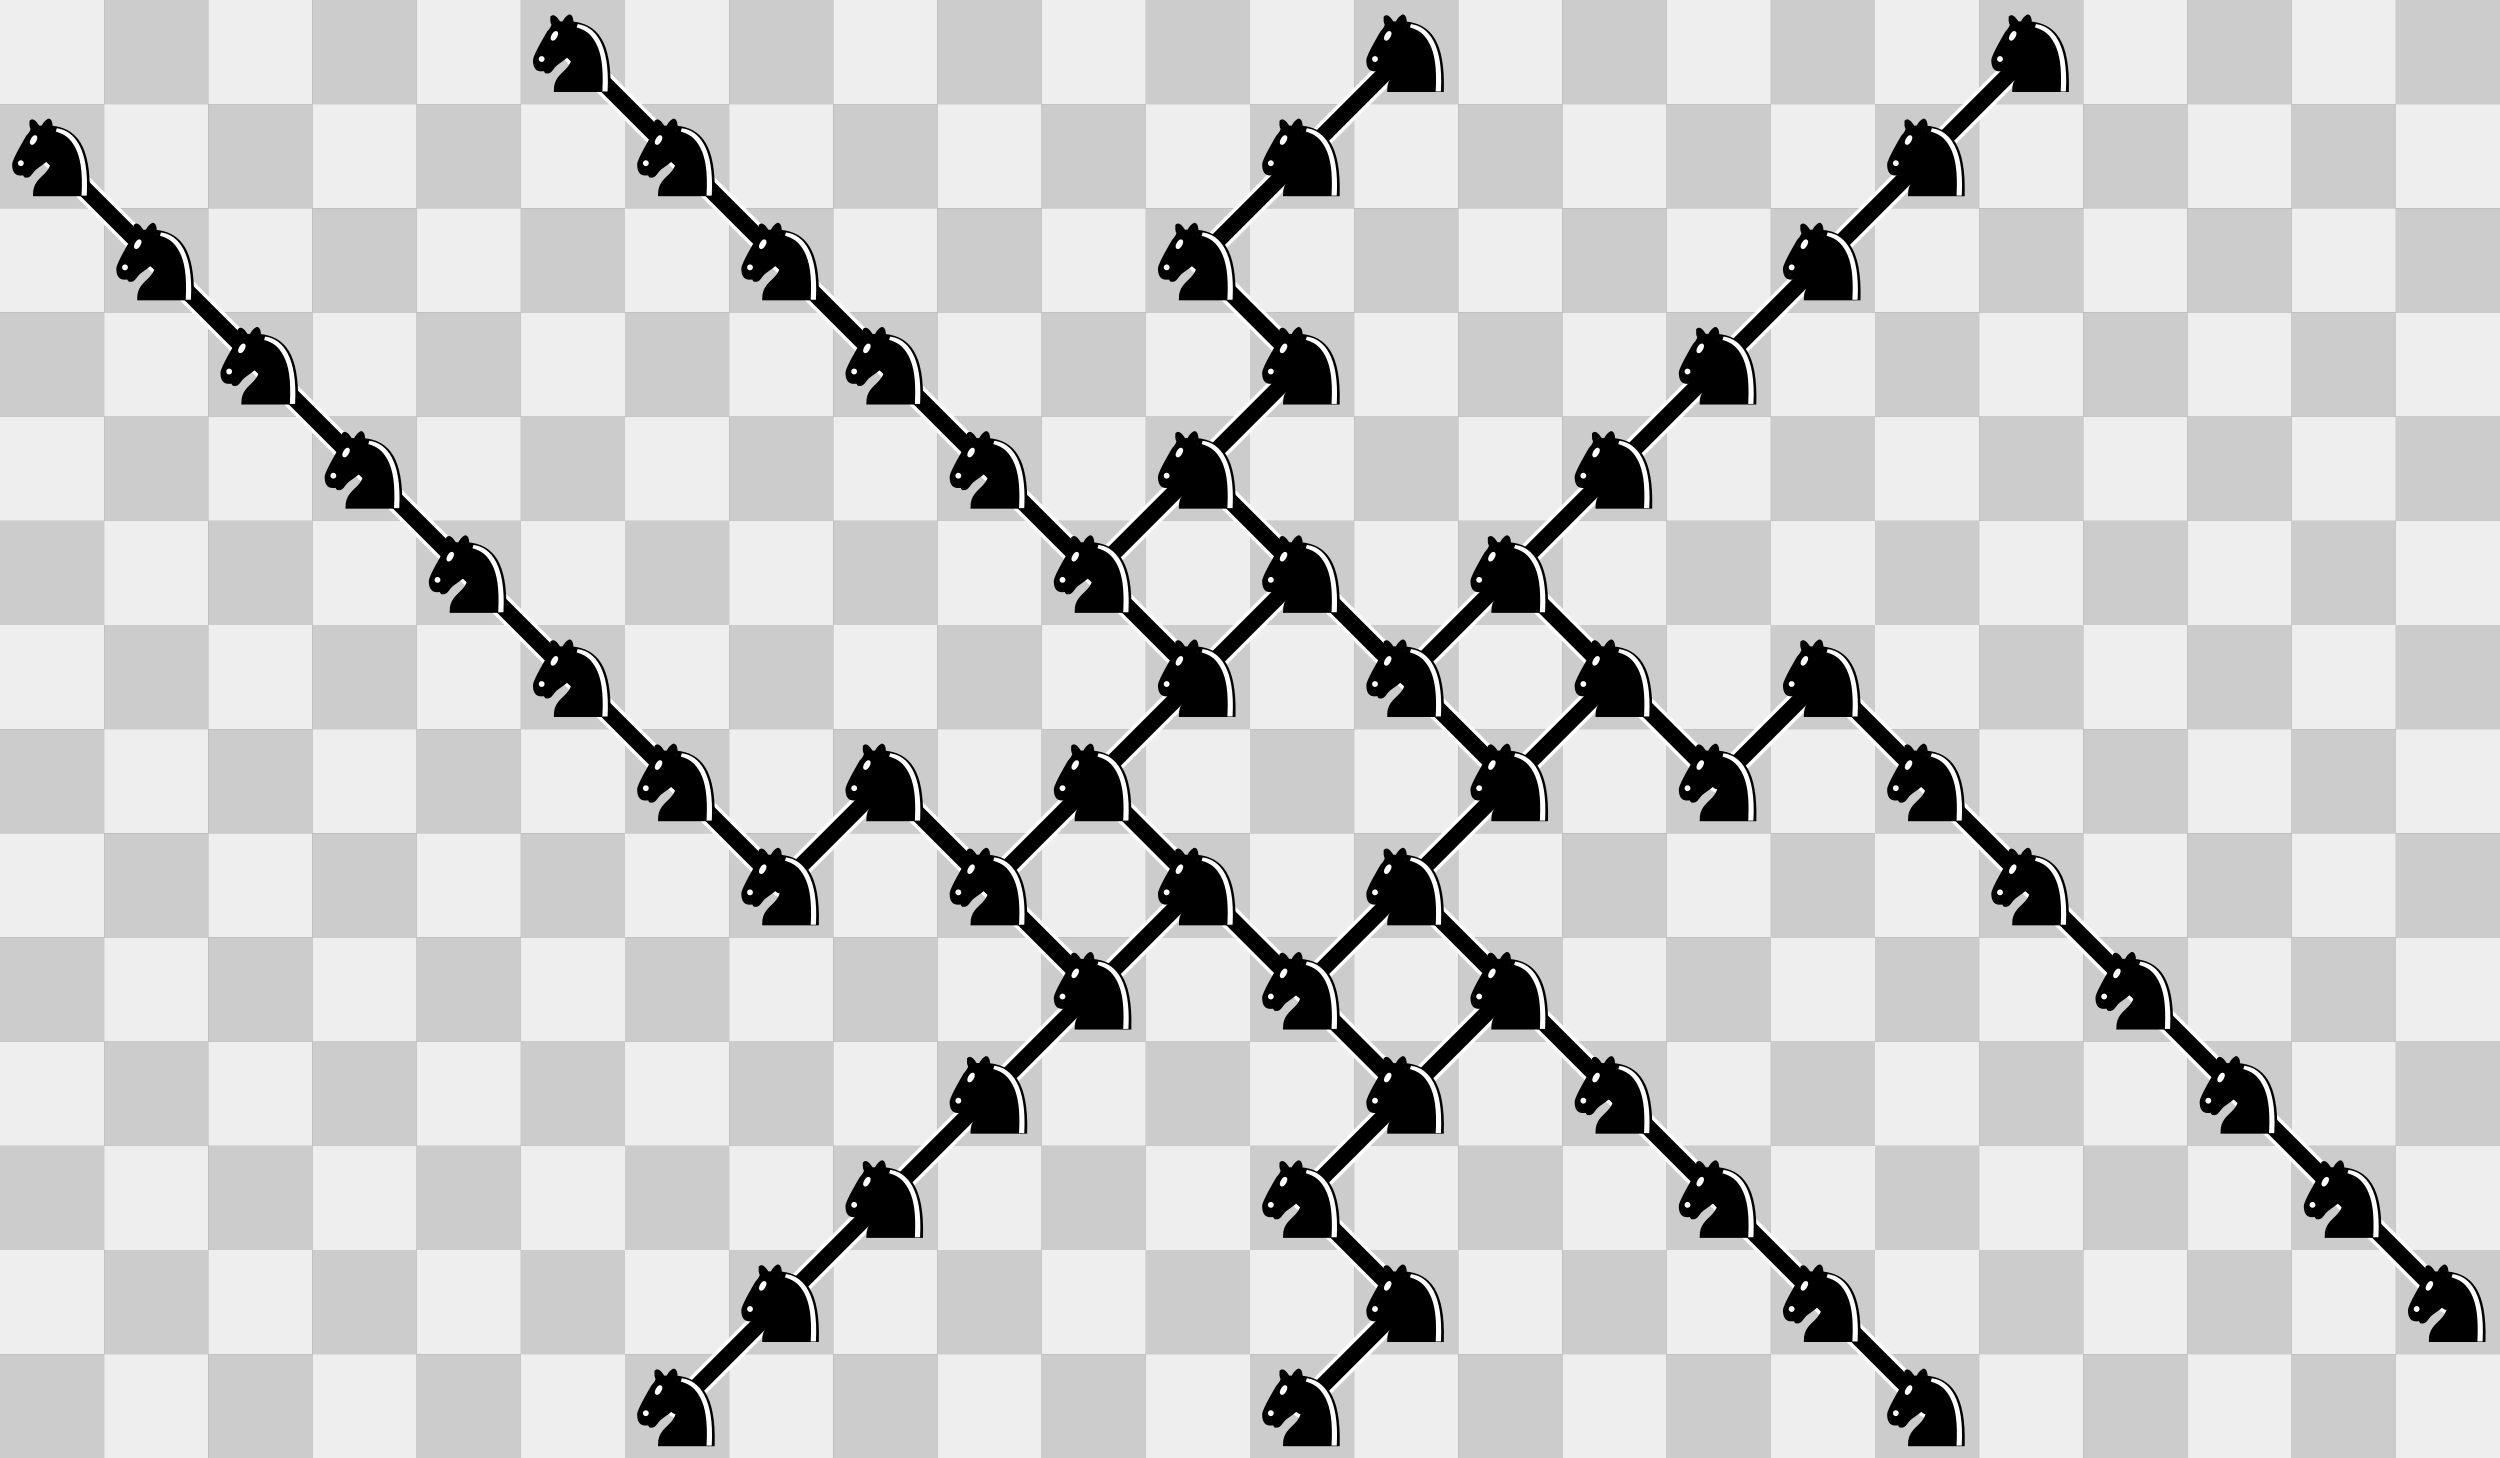 <?xml version="1.0" encoding="UTF-8" standalone="no"?>
<!DOCTYPE svg PUBLIC "-//W3C//DTD SVG 1.1//EN" "http://www.w3.org/Graphics/SVG/1.1/DTD/svg11.dtd">
<svg xmlns:xlink="http://www.w3.org/1999/xlink" version="1.1" viewBox="0 0 1080 630" width="1080" height="630" xmlns="http://www.w3.org/2000/svg">
  <rect x="0" y="0" width="1080" height="630" fill="#808080" stroke="none"/>
  <symbol id="_20" width="45" height="45" overflow="visible">
    <rect width="45" height="45" fill="#eee"/>
  </symbol>
  <symbol id="_20_v1" width="45" height="45" overflow="visible">
    <rect width="45" height="45" fill="#ccc"/>
  </symbol>
  <symbol id="N" width="45" height="45" overflow="visible">
    <line x1="22.5" y1="22.5" x2="67.5" y2="67.5" stroke="white" stroke-width="10" stroke-linecap="round"/>
  </symbol>
  <symbol id="N_v1" width="45" height="45" overflow="visible">
    <line x1="22.5" y1="22.5" x2="67.5" y2="67.5" stroke="hsl(286,65%,60%)" stroke-width="7" stroke-linecap="round"/>
  </symbol>
  <symbol id="N_v2" width="45" height="45" overflow="visible">
    <g fill-rule="evenodd" stroke-width="1.5" stroke-linecap="round" stroke-linejoin="miter" stroke-miterlimit="4">
      <path d="M 22,10 C 32.5,11 38.5,18 38,39 L 15,39 C 15,30 25,32.5 23,18" fill="#000" stroke="#000"/>
      <path d="M 24,18 C 24.38,20.91 18.45,25.37 16,27 C 13,29 13.18,31.34 11,31 C 9.958,30.06 12.41,27.96 11,28 C 10,28 11.19,29.23 10,30 C 9,30 5.997,31 6,26 C 6,24 12,14 12,14 C 12,14 13.89,12.1 14,10.5 C 13.27,9.506 13.5,8.5 13.5,7.5 C 14.5,6.5 16.5,10 16.5,10 L 18.5,10 C 18.5,10 19.28,8.008 21,7 C 22,7 22,10 22,10" fill="#000" stroke="#000"/>
      <path d="M 9.5 25.5 A 0.5 0.5 0 1 1 8.5,25.5 A 0.5 0.5 0 1 1 9.5 25.5 z" fill="#fff" stroke="#fff"/>
      <path d="M 15 15.5 A 0.5 1.5 0 1 1  14,15.5 A 0.5 1.5 0 1 1  15 15.5 z" transform="matrix(0.866,0.5,-0.5,0.866,9.693,-5.173)" fill="#fff" stroke="#fff"/>
      <path d="M 24.55,10.4 L 24.1,11.85 L 24.6,12 C 27.75,13 30.25,14.49 32.5,18.75 C 34.75,23.01 35.75,29.06 35.25,39 L 35.2,39.5 L 37.45,39.5 L 37.5,39 C 38,28.94 36.62,22.15 34.25,17.66 C 31.88,13.17 28.46,11.02 25.06,10.5 L 24.55,10.4 z " fill="#fff" stroke="none"/>
    </g>
  </symbol>
  <symbol id="N_v3" width="45" height="45" overflow="visible">
    <line x1="22.5" y1="22.5" x2="-22.5" y2="67.5" stroke="white" stroke-width="10" stroke-linecap="round"/>
  </symbol>
  <symbol id="N_v4" width="45" height="45" overflow="visible">
    <line x1="22.5" y1="22.5" x2="-22.5" y2="67.5" stroke="hsl(286,65%,60%)" stroke-width="7" stroke-linecap="round"/>
  </symbol>
  <symbol id="N_v5" width="45" height="45" overflow="visible">
    <line x1="22.5" y1="22.5" x2="-22.5" y2="67.5" stroke="white" stroke-width="10" stroke-linecap="round"/>
    <line x1="22.5" y1="22.5" x2="67.5" y2="67.5" stroke="white" stroke-width="10" stroke-linecap="round"/>
  </symbol>
  <symbol id="N_v6" width="45" height="45" overflow="visible">
    <line x1="22.5" y1="22.5" x2="-22.5" y2="67.5" stroke="hsl(286,65%,60%)" stroke-width="7" stroke-linecap="round"/>
    <line x1="22.5" y1="22.5" x2="67.5" y2="67.5" stroke="hsl(286,65%,60%)" stroke-width="7" stroke-linecap="round"/>
  </symbol>
  <use xlink:href="#_20" x="0" y="0"/>
  <use xlink:href="#_20_v1" x="45" y="0"/>
  <use xlink:href="#_20" x="90" y="0"/>
  <use xlink:href="#_20_v1" x="135" y="0"/>
  <use xlink:href="#_20" x="180" y="0"/>
  <use xlink:href="#_20_v1" x="225" y="0"/>
  <use xlink:href="#_20" x="270" y="0"/>
  <use xlink:href="#_20_v1" x="315" y="0"/>
  <use xlink:href="#_20" x="360" y="0"/>
  <use xlink:href="#_20_v1" x="405" y="0"/>
  <use xlink:href="#_20" x="450" y="0"/>
  <use xlink:href="#_20_v1" x="495" y="0"/>
  <use xlink:href="#_20" x="540" y="0"/>
  <use xlink:href="#_20_v1" x="585" y="0"/>
  <use xlink:href="#_20" x="630" y="0"/>
  <use xlink:href="#_20_v1" x="675" y="0"/>
  <use xlink:href="#_20" x="720" y="0"/>
  <use xlink:href="#_20_v1" x="765" y="0"/>
  <use xlink:href="#_20" x="810" y="0"/>
  <use xlink:href="#_20_v1" x="855" y="0"/>
  <use xlink:href="#_20" x="900" y="0"/>
  <use xlink:href="#_20_v1" x="945" y="0"/>
  <use xlink:href="#_20" x="990" y="0"/>
  <use xlink:href="#_20_v1" x="1035" y="0"/>
  <use xlink:href="#_20_v1" x="0" y="45"/>
  <use xlink:href="#_20" x="45" y="45"/>
  <use xlink:href="#_20_v1" x="90" y="45"/>
  <use xlink:href="#_20" x="135" y="45"/>
  <use xlink:href="#_20_v1" x="180" y="45"/>
  <use xlink:href="#_20" x="225" y="45"/>
  <use xlink:href="#_20_v1" x="270" y="45"/>
  <use xlink:href="#_20" x="315" y="45"/>
  <use xlink:href="#_20_v1" x="360" y="45"/>
  <use xlink:href="#_20" x="405" y="45"/>
  <use xlink:href="#_20_v1" x="450" y="45"/>
  <use xlink:href="#_20" x="495" y="45"/>
  <use xlink:href="#_20_v1" x="540" y="45"/>
  <use xlink:href="#_20" x="585" y="45"/>
  <use xlink:href="#_20_v1" x="630" y="45"/>
  <use xlink:href="#_20" x="675" y="45"/>
  <use xlink:href="#_20_v1" x="720" y="45"/>
  <use xlink:href="#_20" x="765" y="45"/>
  <use xlink:href="#_20_v1" x="810" y="45"/>
  <use xlink:href="#_20" x="855" y="45"/>
  <use xlink:href="#_20_v1" x="900" y="45"/>
  <use xlink:href="#_20" x="945" y="45"/>
  <use xlink:href="#_20_v1" x="990" y="45"/>
  <use xlink:href="#_20" x="1035" y="45"/>
  <use xlink:href="#_20" x="0" y="90"/>
  <use xlink:href="#_20_v1" x="45" y="90"/>
  <use xlink:href="#_20" x="90" y="90"/>
  <use xlink:href="#_20_v1" x="135" y="90"/>
  <use xlink:href="#_20" x="180" y="90"/>
  <use xlink:href="#_20_v1" x="225" y="90"/>
  <use xlink:href="#_20" x="270" y="90"/>
  <use xlink:href="#_20_v1" x="315" y="90"/>
  <use xlink:href="#_20" x="360" y="90"/>
  <use xlink:href="#_20_v1" x="405" y="90"/>
  <use xlink:href="#_20" x="450" y="90"/>
  <use xlink:href="#_20_v1" x="495" y="90"/>
  <use xlink:href="#_20" x="540" y="90"/>
  <use xlink:href="#_20_v1" x="585" y="90"/>
  <use xlink:href="#_20" x="630" y="90"/>
  <use xlink:href="#_20_v1" x="675" y="90"/>
  <use xlink:href="#_20" x="720" y="90"/>
  <use xlink:href="#_20_v1" x="765" y="90"/>
  <use xlink:href="#_20" x="810" y="90"/>
  <use xlink:href="#_20_v1" x="855" y="90"/>
  <use xlink:href="#_20" x="900" y="90"/>
  <use xlink:href="#_20_v1" x="945" y="90"/>
  <use xlink:href="#_20" x="990" y="90"/>
  <use xlink:href="#_20_v1" x="1035" y="90"/>
  <use xlink:href="#_20_v1" x="0" y="135"/>
  <use xlink:href="#_20" x="45" y="135"/>
  <use xlink:href="#_20_v1" x="90" y="135"/>
  <use xlink:href="#_20" x="135" y="135"/>
  <use xlink:href="#_20_v1" x="180" y="135"/>
  <use xlink:href="#_20" x="225" y="135"/>
  <use xlink:href="#_20_v1" x="270" y="135"/>
  <use xlink:href="#_20" x="315" y="135"/>
  <use xlink:href="#_20_v1" x="360" y="135"/>
  <use xlink:href="#_20" x="405" y="135"/>
  <use xlink:href="#_20_v1" x="450" y="135"/>
  <use xlink:href="#_20" x="495" y="135"/>
  <use xlink:href="#_20_v1" x="540" y="135"/>
  <use xlink:href="#_20" x="585" y="135"/>
  <use xlink:href="#_20_v1" x="630" y="135"/>
  <use xlink:href="#_20" x="675" y="135"/>
  <use xlink:href="#_20_v1" x="720" y="135"/>
  <use xlink:href="#_20" x="765" y="135"/>
  <use xlink:href="#_20_v1" x="810" y="135"/>
  <use xlink:href="#_20" x="855" y="135"/>
  <use xlink:href="#_20_v1" x="900" y="135"/>
  <use xlink:href="#_20" x="945" y="135"/>
  <use xlink:href="#_20_v1" x="990" y="135"/>
  <use xlink:href="#_20" x="1035" y="135"/>
  <use xlink:href="#_20" x="0" y="180"/>
  <use xlink:href="#_20_v1" x="45" y="180"/>
  <use xlink:href="#_20" x="90" y="180"/>
  <use xlink:href="#_20_v1" x="135" y="180"/>
  <use xlink:href="#_20" x="180" y="180"/>
  <use xlink:href="#_20_v1" x="225" y="180"/>
  <use xlink:href="#_20" x="270" y="180"/>
  <use xlink:href="#_20_v1" x="315" y="180"/>
  <use xlink:href="#_20" x="360" y="180"/>
  <use xlink:href="#_20_v1" x="405" y="180"/>
  <use xlink:href="#_20" x="450" y="180"/>
  <use xlink:href="#_20_v1" x="495" y="180"/>
  <use xlink:href="#_20" x="540" y="180"/>
  <use xlink:href="#_20_v1" x="585" y="180"/>
  <use xlink:href="#_20" x="630" y="180"/>
  <use xlink:href="#_20_v1" x="675" y="180"/>
  <use xlink:href="#_20" x="720" y="180"/>
  <use xlink:href="#_20_v1" x="765" y="180"/>
  <use xlink:href="#_20" x="810" y="180"/>
  <use xlink:href="#_20_v1" x="855" y="180"/>
  <use xlink:href="#_20" x="900" y="180"/>
  <use xlink:href="#_20_v1" x="945" y="180"/>
  <use xlink:href="#_20" x="990" y="180"/>
  <use xlink:href="#_20_v1" x="1035" y="180"/>
  <use xlink:href="#_20_v1" x="0" y="225"/>
  <use xlink:href="#_20" x="45" y="225"/>
  <use xlink:href="#_20_v1" x="90" y="225"/>
  <use xlink:href="#_20" x="135" y="225"/>
  <use xlink:href="#_20_v1" x="180" y="225"/>
  <use xlink:href="#_20" x="225" y="225"/>
  <use xlink:href="#_20_v1" x="270" y="225"/>
  <use xlink:href="#_20" x="315" y="225"/>
  <use xlink:href="#_20_v1" x="360" y="225"/>
  <use xlink:href="#_20" x="405" y="225"/>
  <use xlink:href="#_20_v1" x="450" y="225"/>
  <use xlink:href="#_20" x="495" y="225"/>
  <use xlink:href="#_20_v1" x="540" y="225"/>
  <use xlink:href="#_20" x="585" y="225"/>
  <use xlink:href="#_20_v1" x="630" y="225"/>
  <use xlink:href="#_20" x="675" y="225"/>
  <use xlink:href="#_20_v1" x="720" y="225"/>
  <use xlink:href="#_20" x="765" y="225"/>
  <use xlink:href="#_20_v1" x="810" y="225"/>
  <use xlink:href="#_20" x="855" y="225"/>
  <use xlink:href="#_20_v1" x="900" y="225"/>
  <use xlink:href="#_20" x="945" y="225"/>
  <use xlink:href="#_20_v1" x="990" y="225"/>
  <use xlink:href="#_20" x="1035" y="225"/>
  <use xlink:href="#_20" x="0" y="270"/>
  <use xlink:href="#_20_v1" x="45" y="270"/>
  <use xlink:href="#_20" x="90" y="270"/>
  <use xlink:href="#_20_v1" x="135" y="270"/>
  <use xlink:href="#_20" x="180" y="270"/>
  <use xlink:href="#_20_v1" x="225" y="270"/>
  <use xlink:href="#_20" x="270" y="270"/>
  <use xlink:href="#_20_v1" x="315" y="270"/>
  <use xlink:href="#_20" x="360" y="270"/>
  <use xlink:href="#_20_v1" x="405" y="270"/>
  <use xlink:href="#_20" x="450" y="270"/>
  <use xlink:href="#_20_v1" x="495" y="270"/>
  <use xlink:href="#_20" x="540" y="270"/>
  <use xlink:href="#_20_v1" x="585" y="270"/>
  <use xlink:href="#_20" x="630" y="270"/>
  <use xlink:href="#_20_v1" x="675" y="270"/>
  <use xlink:href="#_20" x="720" y="270"/>
  <use xlink:href="#_20_v1" x="765" y="270"/>
  <use xlink:href="#_20" x="810" y="270"/>
  <use xlink:href="#_20_v1" x="855" y="270"/>
  <use xlink:href="#_20" x="900" y="270"/>
  <use xlink:href="#_20_v1" x="945" y="270"/>
  <use xlink:href="#_20" x="990" y="270"/>
  <use xlink:href="#_20_v1" x="1035" y="270"/>
  <use xlink:href="#_20_v1" x="0" y="315"/>
  <use xlink:href="#_20" x="45" y="315"/>
  <use xlink:href="#_20_v1" x="90" y="315"/>
  <use xlink:href="#_20" x="135" y="315"/>
  <use xlink:href="#_20_v1" x="180" y="315"/>
  <use xlink:href="#_20" x="225" y="315"/>
  <use xlink:href="#_20_v1" x="270" y="315"/>
  <use xlink:href="#_20" x="315" y="315"/>
  <use xlink:href="#_20_v1" x="360" y="315"/>
  <use xlink:href="#_20" x="405" y="315"/>
  <use xlink:href="#_20_v1" x="450" y="315"/>
  <use xlink:href="#_20" x="495" y="315"/>
  <use xlink:href="#_20_v1" x="540" y="315"/>
  <use xlink:href="#_20" x="585" y="315"/>
  <use xlink:href="#_20_v1" x="630" y="315"/>
  <use xlink:href="#_20" x="675" y="315"/>
  <use xlink:href="#_20_v1" x="720" y="315"/>
  <use xlink:href="#_20" x="765" y="315"/>
  <use xlink:href="#_20_v1" x="810" y="315"/>
  <use xlink:href="#_20" x="855" y="315"/>
  <use xlink:href="#_20_v1" x="900" y="315"/>
  <use xlink:href="#_20" x="945" y="315"/>
  <use xlink:href="#_20_v1" x="990" y="315"/>
  <use xlink:href="#_20" x="1035" y="315"/>
  <use xlink:href="#_20" x="0" y="360"/>
  <use xlink:href="#_20_v1" x="45" y="360"/>
  <use xlink:href="#_20" x="90" y="360"/>
  <use xlink:href="#_20_v1" x="135" y="360"/>
  <use xlink:href="#_20" x="180" y="360"/>
  <use xlink:href="#_20_v1" x="225" y="360"/>
  <use xlink:href="#_20" x="270" y="360"/>
  <use xlink:href="#_20_v1" x="315" y="360"/>
  <use xlink:href="#_20" x="360" y="360"/>
  <use xlink:href="#_20_v1" x="405" y="360"/>
  <use xlink:href="#_20" x="450" y="360"/>
  <use xlink:href="#_20_v1" x="495" y="360"/>
  <use xlink:href="#_20" x="540" y="360"/>
  <use xlink:href="#_20_v1" x="585" y="360"/>
  <use xlink:href="#_20" x="630" y="360"/>
  <use xlink:href="#_20_v1" x="675" y="360"/>
  <use xlink:href="#_20" x="720" y="360"/>
  <use xlink:href="#_20_v1" x="765" y="360"/>
  <use xlink:href="#_20" x="810" y="360"/>
  <use xlink:href="#_20_v1" x="855" y="360"/>
  <use xlink:href="#_20" x="900" y="360"/>
  <use xlink:href="#_20_v1" x="945" y="360"/>
  <use xlink:href="#_20" x="990" y="360"/>
  <use xlink:href="#_20_v1" x="1035" y="360"/>
  <use xlink:href="#_20_v1" x="0" y="405"/>
  <use xlink:href="#_20" x="45" y="405"/>
  <use xlink:href="#_20_v1" x="90" y="405"/>
  <use xlink:href="#_20" x="135" y="405"/>
  <use xlink:href="#_20_v1" x="180" y="405"/>
  <use xlink:href="#_20" x="225" y="405"/>
  <use xlink:href="#_20_v1" x="270" y="405"/>
  <use xlink:href="#_20" x="315" y="405"/>
  <use xlink:href="#_20_v1" x="360" y="405"/>
  <use xlink:href="#_20" x="405" y="405"/>
  <use xlink:href="#_20_v1" x="450" y="405"/>
  <use xlink:href="#_20" x="495" y="405"/>
  <use xlink:href="#_20_v1" x="540" y="405"/>
  <use xlink:href="#_20" x="585" y="405"/>
  <use xlink:href="#_20_v1" x="630" y="405"/>
  <use xlink:href="#_20" x="675" y="405"/>
  <use xlink:href="#_20_v1" x="720" y="405"/>
  <use xlink:href="#_20" x="765" y="405"/>
  <use xlink:href="#_20_v1" x="810" y="405"/>
  <use xlink:href="#_20" x="855" y="405"/>
  <use xlink:href="#_20_v1" x="900" y="405"/>
  <use xlink:href="#_20" x="945" y="405"/>
  <use xlink:href="#_20_v1" x="990" y="405"/>
  <use xlink:href="#_20" x="1035" y="405"/>
  <use xlink:href="#_20" x="0" y="450"/>
  <use xlink:href="#_20_v1" x="45" y="450"/>
  <use xlink:href="#_20" x="90" y="450"/>
  <use xlink:href="#_20_v1" x="135" y="450"/>
  <use xlink:href="#_20" x="180" y="450"/>
  <use xlink:href="#_20_v1" x="225" y="450"/>
  <use xlink:href="#_20" x="270" y="450"/>
  <use xlink:href="#_20_v1" x="315" y="450"/>
  <use xlink:href="#_20" x="360" y="450"/>
  <use xlink:href="#_20_v1" x="405" y="450"/>
  <use xlink:href="#_20" x="450" y="450"/>
  <use xlink:href="#_20_v1" x="495" y="450"/>
  <use xlink:href="#_20" x="540" y="450"/>
  <use xlink:href="#_20_v1" x="585" y="450"/>
  <use xlink:href="#_20" x="630" y="450"/>
  <use xlink:href="#_20_v1" x="675" y="450"/>
  <use xlink:href="#_20" x="720" y="450"/>
  <use xlink:href="#_20_v1" x="765" y="450"/>
  <use xlink:href="#_20" x="810" y="450"/>
  <use xlink:href="#_20_v1" x="855" y="450"/>
  <use xlink:href="#_20" x="900" y="450"/>
  <use xlink:href="#_20_v1" x="945" y="450"/>
  <use xlink:href="#_20" x="990" y="450"/>
  <use xlink:href="#_20_v1" x="1035" y="450"/>
  <use xlink:href="#_20_v1" x="0" y="495"/>
  <use xlink:href="#_20" x="45" y="495"/>
  <use xlink:href="#_20_v1" x="90" y="495"/>
  <use xlink:href="#_20" x="135" y="495"/>
  <use xlink:href="#_20_v1" x="180" y="495"/>
  <use xlink:href="#_20" x="225" y="495"/>
  <use xlink:href="#_20_v1" x="270" y="495"/>
  <use xlink:href="#_20" x="315" y="495"/>
  <use xlink:href="#_20_v1" x="360" y="495"/>
  <use xlink:href="#_20" x="405" y="495"/>
  <use xlink:href="#_20_v1" x="450" y="495"/>
  <use xlink:href="#_20" x="495" y="495"/>
  <use xlink:href="#_20_v1" x="540" y="495"/>
  <use xlink:href="#_20" x="585" y="495"/>
  <use xlink:href="#_20_v1" x="630" y="495"/>
  <use xlink:href="#_20" x="675" y="495"/>
  <use xlink:href="#_20_v1" x="720" y="495"/>
  <use xlink:href="#_20" x="765" y="495"/>
  <use xlink:href="#_20_v1" x="810" y="495"/>
  <use xlink:href="#_20" x="855" y="495"/>
  <use xlink:href="#_20_v1" x="900" y="495"/>
  <use xlink:href="#_20" x="945" y="495"/>
  <use xlink:href="#_20_v1" x="990" y="495"/>
  <use xlink:href="#_20" x="1035" y="495"/>
  <use xlink:href="#_20" x="0" y="540"/>
  <use xlink:href="#_20_v1" x="45" y="540"/>
  <use xlink:href="#_20" x="90" y="540"/>
  <use xlink:href="#_20_v1" x="135" y="540"/>
  <use xlink:href="#_20" x="180" y="540"/>
  <use xlink:href="#_20_v1" x="225" y="540"/>
  <use xlink:href="#_20" x="270" y="540"/>
  <use xlink:href="#_20_v1" x="315" y="540"/>
  <use xlink:href="#_20" x="360" y="540"/>
  <use xlink:href="#_20_v1" x="405" y="540"/>
  <use xlink:href="#_20" x="450" y="540"/>
  <use xlink:href="#_20_v1" x="495" y="540"/>
  <use xlink:href="#_20" x="540" y="540"/>
  <use xlink:href="#_20_v1" x="585" y="540"/>
  <use xlink:href="#_20" x="630" y="540"/>
  <use xlink:href="#_20_v1" x="675" y="540"/>
  <use xlink:href="#_20" x="720" y="540"/>
  <use xlink:href="#_20_v1" x="765" y="540"/>
  <use xlink:href="#_20" x="810" y="540"/>
  <use xlink:href="#_20_v1" x="855" y="540"/>
  <use xlink:href="#_20" x="900" y="540"/>
  <use xlink:href="#_20_v1" x="945" y="540"/>
  <use xlink:href="#_20" x="990" y="540"/>
  <use xlink:href="#_20_v1" x="1035" y="540"/>
  <use xlink:href="#_20_v1" x="0" y="585"/>
  <use xlink:href="#_20" x="45" y="585"/>
  <use xlink:href="#_20_v1" x="90" y="585"/>
  <use xlink:href="#_20" x="135" y="585"/>
  <use xlink:href="#_20_v1" x="180" y="585"/>
  <use xlink:href="#_20" x="225" y="585"/>
  <use xlink:href="#_20_v1" x="270" y="585"/>
  <use xlink:href="#_20" x="315" y="585"/>
  <use xlink:href="#_20_v1" x="360" y="585"/>
  <use xlink:href="#_20" x="405" y="585"/>
  <use xlink:href="#_20_v1" x="450" y="585"/>
  <use xlink:href="#_20" x="495" y="585"/>
  <use xlink:href="#_20_v1" x="540" y="585"/>
  <use xlink:href="#_20" x="585" y="585"/>
  <use xlink:href="#_20_v1" x="630" y="585"/>
  <use xlink:href="#_20" x="675" y="585"/>
  <use xlink:href="#_20_v1" x="720" y="585"/>
  <use xlink:href="#_20" x="765" y="585"/>
  <use xlink:href="#_20_v1" x="810" y="585"/>
  <use xlink:href="#_20" x="855" y="585"/>
  <use xlink:href="#_20_v1" x="900" y="585"/>
  <use xlink:href="#_20" x="945" y="585"/>
  <use xlink:href="#_20_v1" x="990" y="585"/>
  <use xlink:href="#_20" x="1035" y="585"/>
  <use xlink:href="#N" x="225" y="0"/>
  <use xlink:href="#N_v3" x="585" y="0"/>
  <use xlink:href="#N_v3" x="855" y="0"/>
  <use xlink:href="#N" x="0" y="45"/>
  <use xlink:href="#N" x="270" y="45"/>
  <use xlink:href="#N_v3" x="540" y="45"/>
  <use xlink:href="#N_v3" x="810" y="45"/>
  <use xlink:href="#N" x="45" y="90"/>
  <use xlink:href="#N" x="315" y="90"/>
  <use xlink:href="#N" x="495" y="90"/>
  <use xlink:href="#N_v3" x="765" y="90"/>
  <use xlink:href="#N" x="90" y="135"/>
  <use xlink:href="#N" x="360" y="135"/>
  <use xlink:href="#N_v3" x="540" y="135"/>
  <use xlink:href="#N_v3" x="720" y="135"/>
  <use xlink:href="#N" x="135" y="180"/>
  <use xlink:href="#N" x="405" y="180"/>
  <use xlink:href="#N_v5" x="495" y="180"/>
  <use xlink:href="#N_v3" x="675" y="180"/>
  <use xlink:href="#N" x="180" y="225"/>
  <use xlink:href="#N" x="450" y="225"/>
  <use xlink:href="#N_v5" x="540" y="225"/>
  <use xlink:href="#N_v5" x="630" y="225"/>
  <use xlink:href="#N" x="225" y="270"/>
  <use xlink:href="#N_v3" x="495" y="270"/>
  <use xlink:href="#N" x="585" y="270"/>
  <use xlink:href="#N_v5" x="675" y="270"/>
  <use xlink:href="#N_v5" x="765" y="270"/>
  <use xlink:href="#N" x="270" y="315"/>
  <use xlink:href="#N_v5" x="360" y="315"/>
  <use xlink:href="#N_v5" x="450" y="315"/>
  <use xlink:href="#N_v3" x="630" y="315"/>
  <use xlink:href="#N" x="810" y="315"/>
  <use xlink:href="#N" x="405" y="360"/>
  <use xlink:href="#N_v5" x="495" y="360"/>
  <use xlink:href="#N_v5" x="585" y="360"/>
  <use xlink:href="#N" x="855" y="360"/>
  <use xlink:href="#N_v3" x="450" y="405"/>
  <use xlink:href="#N" x="540" y="405"/>
  <use xlink:href="#N_v5" x="630" y="405"/>
  <use xlink:href="#N" x="900" y="405"/>
  <use xlink:href="#N_v3" x="405" y="450"/>
  <use xlink:href="#N_v3" x="585" y="450"/>
  <use xlink:href="#N" x="675" y="450"/>
  <use xlink:href="#N" x="945" y="450"/>
  <use xlink:href="#N_v3" x="360" y="495"/>
  <use xlink:href="#N" x="540" y="495"/>
  <use xlink:href="#N" x="720" y="495"/>
  <use xlink:href="#N" x="990" y="495"/>
  <use xlink:href="#N_v3" x="315" y="540"/>
  <use xlink:href="#N_v3" x="585" y="540"/>
  <use xlink:href="#N" x="765" y="540"/>
  <use xlink:href="#N_v1" x="225" y="0"/>
  <use xlink:href="#N_v4" x="585" y="0"/>
  <use xlink:href="#N_v4" x="855" y="0"/>
  <use xlink:href="#N_v1" x="0" y="45"/>
  <use xlink:href="#N_v1" x="270" y="45"/>
  <use xlink:href="#N_v4" x="540" y="45"/>
  <use xlink:href="#N_v4" x="810" y="45"/>
  <use xlink:href="#N_v1" x="45" y="90"/>
  <use xlink:href="#N_v1" x="315" y="90"/>
  <use xlink:href="#N_v1" x="495" y="90"/>
  <use xlink:href="#N_v4" x="765" y="90"/>
  <use xlink:href="#N_v1" x="90" y="135"/>
  <use xlink:href="#N_v1" x="360" y="135"/>
  <use xlink:href="#N_v4" x="540" y="135"/>
  <use xlink:href="#N_v4" x="720" y="135"/>
  <use xlink:href="#N_v1" x="135" y="180"/>
  <use xlink:href="#N_v1" x="405" y="180"/>
  <use xlink:href="#N_v6" x="495" y="180"/>
  <use xlink:href="#N_v4" x="675" y="180"/>
  <use xlink:href="#N_v1" x="180" y="225"/>
  <use xlink:href="#N_v1" x="450" y="225"/>
  <use xlink:href="#N_v6" x="540" y="225"/>
  <use xlink:href="#N_v6" x="630" y="225"/>
  <use xlink:href="#N_v1" x="225" y="270"/>
  <use xlink:href="#N_v4" x="495" y="270"/>
  <use xlink:href="#N_v1" x="585" y="270"/>
  <use xlink:href="#N_v6" x="675" y="270"/>
  <use xlink:href="#N_v6" x="765" y="270"/>
  <use xlink:href="#N_v1" x="270" y="315"/>
  <use xlink:href="#N_v6" x="360" y="315"/>
  <use xlink:href="#N_v6" x="450" y="315"/>
  <use xlink:href="#N_v4" x="630" y="315"/>
  <use xlink:href="#N_v1" x="810" y="315"/>
  <use xlink:href="#N_v1" x="405" y="360"/>
  <use xlink:href="#N_v6" x="495" y="360"/>
  <use xlink:href="#N_v6" x="585" y="360"/>
  <use xlink:href="#N_v1" x="855" y="360"/>
  <use xlink:href="#N_v4" x="450" y="405"/>
  <use xlink:href="#N_v1" x="540" y="405"/>
  <use xlink:href="#N_v6" x="630" y="405"/>
  <use xlink:href="#N_v1" x="900" y="405"/>
  <use xlink:href="#N_v4" x="405" y="450"/>
  <use xlink:href="#N_v4" x="585" y="450"/>
  <use xlink:href="#N_v1" x="675" y="450"/>
  <use xlink:href="#N_v1" x="945" y="450"/>
  <use xlink:href="#N_v4" x="360" y="495"/>
  <use xlink:href="#N_v1" x="540" y="495"/>
  <use xlink:href="#N_v1" x="720" y="495"/>
  <use xlink:href="#N_v1" x="990" y="495"/>
  <use xlink:href="#N_v4" x="315" y="540"/>
  <use xlink:href="#N_v4" x="585" y="540"/>
  <use xlink:href="#N_v1" x="765" y="540"/>
  <use xlink:href="#N_v2" x="225" y="0"/>
  <use xlink:href="#N_v2" x="585" y="0"/>
  <use xlink:href="#N_v2" x="855" y="0"/>
  <use xlink:href="#N_v2" x="0" y="45"/>
  <use xlink:href="#N_v2" x="270" y="45"/>
  <use xlink:href="#N_v2" x="540" y="45"/>
  <use xlink:href="#N_v2" x="810" y="45"/>
  <use xlink:href="#N_v2" x="45" y="90"/>
  <use xlink:href="#N_v2" x="315" y="90"/>
  <use xlink:href="#N_v2" x="495" y="90"/>
  <use xlink:href="#N_v2" x="765" y="90"/>
  <use xlink:href="#N_v2" x="90" y="135"/>
  <use xlink:href="#N_v2" x="360" y="135"/>
  <use xlink:href="#N_v2" x="540" y="135"/>
  <use xlink:href="#N_v2" x="720" y="135"/>
  <use xlink:href="#N_v2" x="135" y="180"/>
  <use xlink:href="#N_v2" x="405" y="180"/>
  <use xlink:href="#N_v2" x="495" y="180"/>
  <use xlink:href="#N_v2" x="675" y="180"/>
  <use xlink:href="#N_v2" x="180" y="225"/>
  <use xlink:href="#N_v2" x="450" y="225"/>
  <use xlink:href="#N_v2" x="540" y="225"/>
  <use xlink:href="#N_v2" x="630" y="225"/>
  <use xlink:href="#N_v2" x="225" y="270"/>
  <use xlink:href="#N_v2" x="495" y="270"/>
  <use xlink:href="#N_v2" x="585" y="270"/>
  <use xlink:href="#N_v2" x="675" y="270"/>
  <use xlink:href="#N_v2" x="765" y="270"/>
  <use xlink:href="#N_v2" x="270" y="315"/>
  <use xlink:href="#N_v2" x="360" y="315"/>
  <use xlink:href="#N_v2" x="450" y="315"/>
  <use xlink:href="#N_v2" x="630" y="315"/>
  <use xlink:href="#N_v2" x="720" y="315"/>
  <use xlink:href="#N_v2" x="810" y="315"/>
  <use xlink:href="#N_v2" x="315" y="360"/>
  <use xlink:href="#N_v2" x="405" y="360"/>
  <use xlink:href="#N_v2" x="495" y="360"/>
  <use xlink:href="#N_v2" x="585" y="360"/>
  <use xlink:href="#N_v2" x="855" y="360"/>
  <use xlink:href="#N_v2" x="450" y="405"/>
  <use xlink:href="#N_v2" x="540" y="405"/>
  <use xlink:href="#N_v2" x="630" y="405"/>
  <use xlink:href="#N_v2" x="900" y="405"/>
  <use xlink:href="#N_v2" x="405" y="450"/>
  <use xlink:href="#N_v2" x="585" y="450"/>
  <use xlink:href="#N_v2" x="675" y="450"/>
  <use xlink:href="#N_v2" x="945" y="450"/>
  <use xlink:href="#N_v2" x="360" y="495"/>
  <use xlink:href="#N_v2" x="540" y="495"/>
  <use xlink:href="#N_v2" x="720" y="495"/>
  <use xlink:href="#N_v2" x="990" y="495"/>
  <use xlink:href="#N_v2" x="315" y="540"/>
  <use xlink:href="#N_v2" x="585" y="540"/>
  <use xlink:href="#N_v2" x="765" y="540"/>
  <use xlink:href="#N_v2" x="1035" y="540"/>
  <use xlink:href="#N_v2" x="270" y="585"/>
  <use xlink:href="#N_v2" x="540" y="585"/>
  <use xlink:href="#N_v2" x="810" y="585"/>
</svg>
